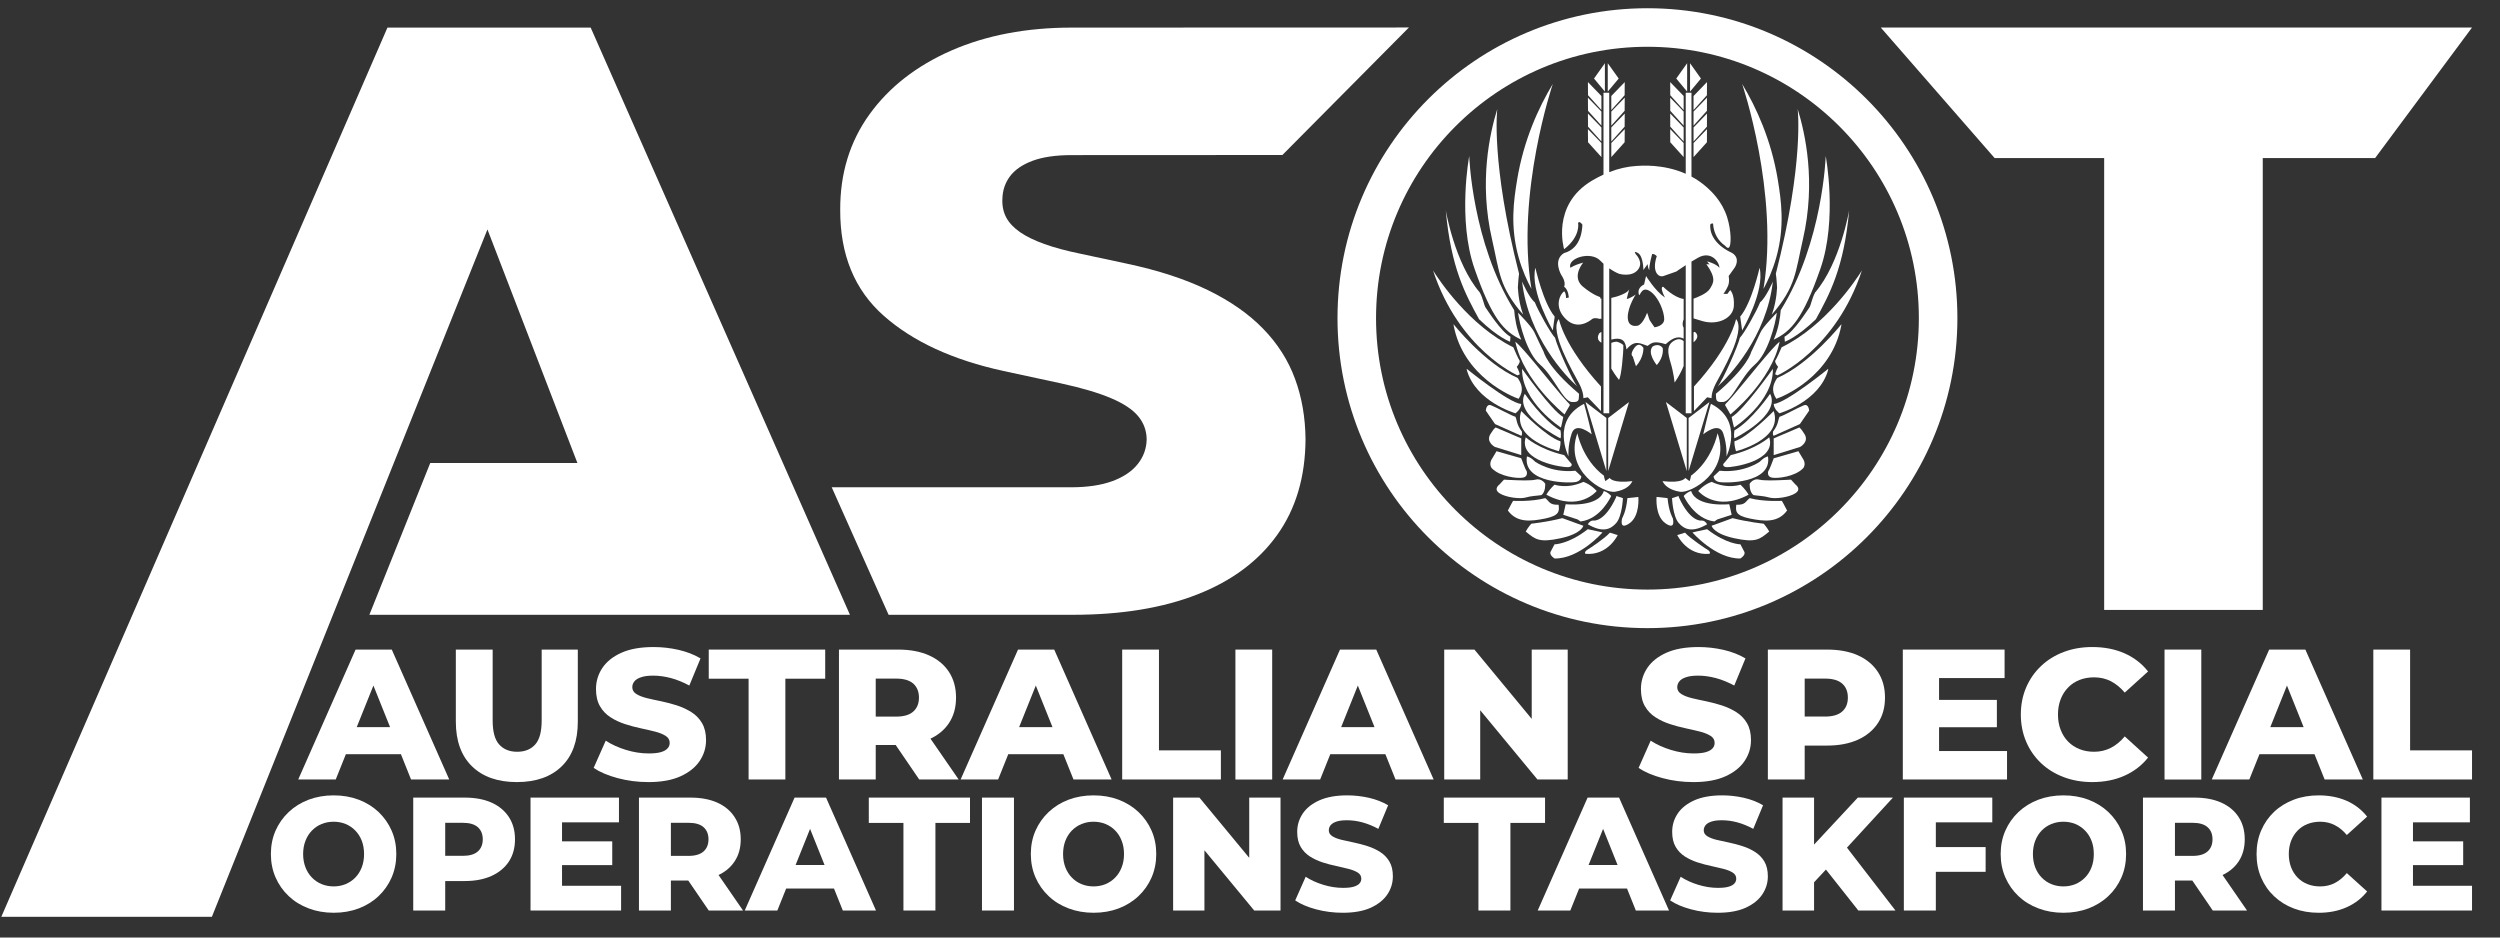 <?xml version="1.0" encoding="UTF-8" standalone="no"?><!DOCTYPE svg PUBLIC "-//W3C//DTD SVG 1.1//EN" "http://www.w3.org/Graphics/SVG/1.1/DTD/svg11.dtd"><svg width="100%" height="100%" viewBox="0 0 48 18" version="1.1" xmlns="http://www.w3.org/2000/svg" xmlns:xlink="http://www.w3.org/1999/xlink" xml:space="preserve" xmlns:serif="http://www.serif.com/" style="fill-rule:evenodd;clip-rule:evenodd;stroke-linecap:round;stroke-linejoin:round;stroke-miterlimit:1.5;"><rect x="0" y="0" width="48" height="18" fill="#333333" stroke="none"/><g><g id="ASOT"><g><g><path d="M5.726,14.966l1.101,-2.494l0.695,-0l1.103,2.494l-0.733,0l-0.861,-2.149l0.277,-0l-0.862,2.149l-0.72,0Zm0.602,-0.485l0.181,-0.52l1.219,0l0.183,0.52l-1.583,-0Z" style="fill:#fff;fill-rule:nonzero;"/><path d="M9.923,15.016c-0.367,-0 -0.654,-0.101 -0.861,-0.303c-0.206,-0.201 -0.31,-0.487 -0.31,-0.857l0,-1.384l0.707,-0l-0,1.362c-0,0.214 0.041,0.367 0.125,0.46c0.084,0.093 0.199,0.14 0.345,0.14c0.149,-0 0.264,-0.047 0.347,-0.14c0.083,-0.093 0.124,-0.246 0.124,-0.46l0,-1.362l0.694,-0l0,1.384c0,0.37 -0.103,0.656 -0.309,0.857c-0.207,0.202 -0.494,0.303 -0.862,0.303Z" style="fill:#fff;fill-rule:nonzero;"/><path d="M12.448,15.016c-0.203,-0 -0.4,-0.025 -0.589,-0.076c-0.189,-0.05 -0.342,-0.116 -0.461,-0.196l0.232,-0.523c0.112,0.073 0.242,0.132 0.388,0.177c0.147,0.045 0.292,0.068 0.435,0.068c0.099,0 0.177,-0.008 0.236,-0.025c0.058,-0.017 0.101,-0.041 0.128,-0.072c0.028,-0.03 0.041,-0.065 0.041,-0.106c0,-0.056 -0.025,-0.101 -0.077,-0.134c-0.051,-0.033 -0.119,-0.06 -0.202,-0.082c-0.084,-0.021 -0.176,-0.043 -0.277,-0.064c-0.1,-0.021 -0.201,-0.048 -0.302,-0.081c-0.101,-0.033 -0.194,-0.076 -0.277,-0.13c-0.084,-0.053 -0.152,-0.124 -0.203,-0.212c-0.051,-0.087 -0.077,-0.198 -0.077,-0.331c-0,-0.147 0.041,-0.282 0.122,-0.404c0.082,-0.122 0.204,-0.22 0.368,-0.293c0.164,-0.073 0.369,-0.109 0.615,-0.109c0.162,-0 0.322,0.018 0.48,0.054c0.158,0.037 0.299,0.091 0.422,0.164l-0.215,0.521c-0.119,-0.064 -0.237,-0.112 -0.353,-0.143c-0.117,-0.031 -0.23,-0.047 -0.34,-0.047c-0.097,0 -0.175,0.01 -0.234,0.031c-0.06,0.02 -0.102,0.046 -0.128,0.08c-0.027,0.033 -0.04,0.07 -0.04,0.111c0,0.055 0.026,0.098 0.077,0.131c0.052,0.032 0.119,0.058 0.203,0.079c0.084,0.02 0.177,0.041 0.278,0.061c0.101,0.021 0.202,0.048 0.302,0.08c0.1,0.033 0.192,0.076 0.276,0.129c0.084,0.053 0.152,0.123 0.203,0.21c0.051,0.087 0.077,0.195 0.077,0.326c0,0.146 -0.041,0.279 -0.123,0.401c-0.082,0.122 -0.204,0.22 -0.368,0.294c-0.163,0.074 -0.369,0.111 -0.617,0.111Z" style="fill:#fff;fill-rule:nonzero;"/><path d="M14.373,14.966l0,-1.935l-0.765,0l0,-0.559l2.236,-0l0,0.559l-0.765,0l0,1.935l-0.706,0Z" style="fill:#fff;fill-rule:nonzero;"/><path d="M16.108,14.966l-0,-2.494l1.138,-0c0.228,-0 0.425,0.037 0.591,0.111c0.166,0.074 0.294,0.181 0.384,0.319c0.09,0.139 0.135,0.302 0.135,0.492c-0,0.189 -0.045,0.351 -0.135,0.488c-0.09,0.136 -0.218,0.241 -0.384,0.313c-0.166,0.073 -0.363,0.109 -0.591,0.109l-0.747,-0l0.315,-0.297l-0,0.959l-0.706,0Zm1.541,0l-0.619,-0.907l0.75,-0l0.626,0.907l-0.757,0Zm-0.835,-0.882l-0.315,-0.325l0.705,0c0.148,0 0.258,-0.032 0.331,-0.097c0.072,-0.065 0.109,-0.154 0.109,-0.268c-0,-0.115 -0.037,-0.204 -0.109,-0.269c-0.073,-0.064 -0.183,-0.096 -0.331,-0.096l-0.705,-0l0.315,-0.326l-0,1.381Z" style="fill:#fff;fill-rule:nonzero;"/><path d="M18.444,14.966l1.102,-2.494l0.695,-0l1.102,2.494l-0.732,0l-0.862,-2.149l0.277,-0l-0.862,2.149l-0.72,0Zm0.602,-0.485l0.182,-0.52l1.218,0l0.183,0.52l-1.583,-0Z" style="fill:#fff;fill-rule:nonzero;"/><path d="M21.546,14.966l-0,-2.494l0.706,-0l-0,1.935l1.189,0l-0,0.559l-1.895,0Z" style="fill:#fff;fill-rule:nonzero;"/><rect x="23.72" y="12.472" width="0.706" height="2.495" style="fill:#fff;fill-rule:nonzero;"/><path d="M24.627,14.966l1.101,-2.494l0.696,-0l1.102,2.494l-0.732,0l-0.862,-2.149l0.277,-0l-0.862,2.149l-0.72,0Zm0.602,-0.485l0.182,-0.52l1.218,0l0.183,0.52l-1.583,-0Z" style="fill:#fff;fill-rule:nonzero;"/><path d="M27.729,14.966l-0,-2.494l0.58,-0l1.374,1.662l-0.274,-0l-0,-1.662l0.691,-0l0,2.494l-0.581,0l-1.373,-1.661l0.274,-0l-0,1.661l-0.691,0Z" style="fill:#fff;fill-rule:nonzero;"/></g><g><path d="M32.512,15.016c-0.204,-0 -0.401,-0.025 -0.59,-0.076c-0.189,-0.05 -0.342,-0.116 -0.461,-0.196l0.232,-0.523c0.112,0.073 0.242,0.132 0.388,0.177c0.147,0.045 0.292,0.068 0.435,0.068c0.099,0 0.177,-0.008 0.236,-0.025c0.058,-0.017 0.101,-0.041 0.129,-0.072c0.027,-0.03 0.04,-0.065 0.04,-0.106c0,-0.056 -0.025,-0.101 -0.077,-0.134c-0.051,-0.033 -0.119,-0.06 -0.202,-0.082c-0.084,-0.021 -0.176,-0.043 -0.277,-0.064c-0.1,-0.021 -0.201,-0.048 -0.302,-0.081c-0.101,-0.033 -0.194,-0.076 -0.277,-0.13c-0.084,-0.053 -0.152,-0.124 -0.203,-0.212c-0.051,-0.087 -0.077,-0.198 -0.077,-0.331c-0,-0.147 0.041,-0.282 0.122,-0.404c0.082,-0.122 0.204,-0.22 0.368,-0.293c0.164,-0.073 0.369,-0.109 0.615,-0.109c0.162,-0 0.322,0.018 0.48,0.054c0.158,0.037 0.299,0.091 0.422,0.164l-0.215,0.521c-0.119,-0.064 -0.237,-0.112 -0.353,-0.143c-0.117,-0.031 -0.23,-0.047 -0.34,-0.047c-0.097,0 -0.175,0.01 -0.234,0.031c-0.06,0.02 -0.102,0.046 -0.128,0.08c-0.026,0.033 -0.04,0.07 -0.04,0.111c0,0.055 0.026,0.098 0.078,0.131c0.051,0.032 0.118,0.058 0.202,0.079c0.084,0.02 0.177,0.041 0.278,0.061c0.101,0.021 0.202,0.048 0.302,0.08c0.1,0.033 0.192,0.076 0.276,0.129c0.084,0.053 0.152,0.123 0.203,0.21c0.051,0.087 0.077,0.195 0.077,0.326c0,0.146 -0.041,0.279 -0.123,0.401c-0.082,0.122 -0.204,0.22 -0.368,0.294c-0.163,0.074 -0.369,0.111 -0.616,0.111Z" style="fill:#fff;fill-rule:nonzero;"/><path d="M33.943,14.966l0,-2.494l1.138,-0c0.229,-0 0.426,0.037 0.592,0.111c0.165,0.074 0.293,0.181 0.383,0.319c0.091,0.139 0.136,0.302 0.136,0.492c-0,0.189 -0.045,0.352 -0.136,0.489c-0.09,0.138 -0.218,0.244 -0.383,0.319c-0.166,0.075 -0.363,0.113 -0.592,0.113l-0.746,-0l0.315,-0.308l-0,0.959l-0.707,0Zm0.707,-0.882l-0.315,-0.326l0.705,0c0.147,0 0.258,-0.032 0.33,-0.097c0.073,-0.064 0.109,-0.153 0.109,-0.267c0,-0.115 -0.036,-0.204 -0.109,-0.269c-0.072,-0.064 -0.183,-0.096 -0.33,-0.096l-0.705,-0l0.315,-0.326l-0,1.381Z" style="fill:#fff;fill-rule:nonzero;"/><path d="M37.181,13.438l1.159,0l-0,0.525l-1.159,0l0,-0.525Zm0.049,0.982l1.305,-0l0,0.546l-2.001,0l0,-2.494l1.954,-0l-0,0.547l-1.258,-0l0,1.401Z" style="fill:#fff;fill-rule:nonzero;"/><path d="M40.17,15.016c-0.196,-0 -0.378,-0.032 -0.546,-0.095c-0.167,-0.063 -0.312,-0.152 -0.435,-0.268c-0.123,-0.116 -0.218,-0.253 -0.286,-0.411c-0.068,-0.158 -0.103,-0.333 -0.103,-0.523c0,-0.19 0.035,-0.364 0.103,-0.522c0.068,-0.158 0.164,-0.295 0.287,-0.411c0.123,-0.116 0.268,-0.206 0.436,-0.269c0.167,-0.063 0.349,-0.094 0.545,-0.094c0.23,-0 0.436,0.04 0.618,0.12c0.182,0.08 0.333,0.196 0.454,0.349l-0.448,0.406c-0.08,-0.095 -0.168,-0.167 -0.265,-0.218c-0.098,-0.05 -0.205,-0.075 -0.324,-0.075c-0.102,-0 -0.196,0.017 -0.28,0.05c-0.085,0.034 -0.158,0.082 -0.219,0.146c-0.062,0.063 -0.109,0.138 -0.143,0.226c-0.034,0.088 -0.051,0.185 -0.051,0.292c-0,0.107 0.017,0.204 0.051,0.292c0.034,0.088 0.081,0.164 0.143,0.227c0.061,0.063 0.134,0.111 0.219,0.145c0.084,0.034 0.178,0.051 0.28,0.051c0.119,-0 0.226,-0.026 0.324,-0.076c0.097,-0.05 0.185,-0.123 0.265,-0.219l0.448,0.407c-0.121,0.151 -0.272,0.267 -0.454,0.348c-0.182,0.081 -0.388,0.122 -0.619,0.122Z" style="fill:#fff;fill-rule:nonzero;"/><rect x="41.559" y="12.472" width="0.706" height="2.495" style="fill:#fff;fill-rule:nonzero;"/><path d="M42.466,14.966l1.102,-2.494l0.695,-0l1.103,2.494l-0.733,0l-0.862,-2.149l0.277,-0l-0.861,2.149l-0.721,0Zm0.602,-0.485l0.182,-0.52l1.218,0l0.183,0.52l-1.583,-0Z" style="fill:#fff;fill-rule:nonzero;"/><path d="M45.568,14.966l-0,-2.494l0.706,-0l0,1.935l1.189,0l0,0.559l-1.895,0Z" style="fill:#fff;fill-rule:nonzero;"/></g><g><path d="M6.407,17.525c-0.173,-0 -0.334,-0.028 -0.481,-0.084c-0.148,-0.055 -0.275,-0.134 -0.383,-0.236c-0.108,-0.101 -0.192,-0.221 -0.252,-0.358c-0.06,-0.137 -0.09,-0.287 -0.09,-0.45c0,-0.163 0.03,-0.313 0.09,-0.449c0.06,-0.136 0.144,-0.255 0.252,-0.357c0.108,-0.102 0.236,-0.181 0.383,-0.237c0.147,-0.055 0.307,-0.083 0.48,-0.083c0.174,-0 0.334,0.028 0.481,0.083c0.146,0.056 0.273,0.134 0.381,0.236c0.107,0.102 0.191,0.221 0.251,0.358c0.06,0.136 0.09,0.286 0.09,0.449c0,0.163 -0.03,0.313 -0.09,0.451c-0.06,0.137 -0.144,0.257 -0.251,0.358c-0.108,0.102 -0.235,0.18 -0.381,0.236c-0.147,0.055 -0.306,0.083 -0.48,0.083Zm-0.001,-0.506c0.083,-0 0.159,-0.015 0.23,-0.044c0.071,-0.03 0.133,-0.071 0.186,-0.126c0.053,-0.054 0.094,-0.12 0.124,-0.196c0.029,-0.076 0.044,-0.161 0.044,-0.255c0,-0.094 -0.015,-0.18 -0.044,-0.256c-0.03,-0.076 -0.071,-0.141 -0.124,-0.195c-0.053,-0.055 -0.115,-0.097 -0.186,-0.126c-0.07,-0.029 -0.147,-0.044 -0.23,-0.044c-0.083,-0 -0.16,0.015 -0.231,0.044c-0.071,0.029 -0.133,0.071 -0.186,0.126c-0.053,0.054 -0.095,0.12 -0.124,0.196c-0.03,0.076 -0.045,0.161 -0.045,0.255c0,0.093 0.015,0.178 0.045,0.255c0.029,0.076 0.071,0.142 0.124,0.196c0.053,0.055 0.115,0.097 0.186,0.126c0.071,0.029 0.148,0.044 0.231,0.044Z" style="fill:#fff;fill-rule:nonzero;"/><path d="M7.934,17.482l-0,-2.168l0.989,-0c0.199,-0 0.37,0.032 0.514,0.096c0.144,0.065 0.255,0.157 0.334,0.278c0.078,0.12 0.117,0.262 0.117,0.427c0,0.164 -0.039,0.306 -0.117,0.426c-0.079,0.119 -0.19,0.212 -0.334,0.277c-0.144,0.065 -0.315,0.098 -0.514,0.098l-0.649,-0l0.274,-0.268l-0,0.834l-0.614,0Zm0.614,-0.767l-0.274,-0.283l0.613,-0c0.128,-0 0.224,-0.028 0.287,-0.084c0.063,-0.056 0.095,-0.134 0.095,-0.233c0,-0.099 -0.032,-0.177 -0.095,-0.233c-0.063,-0.056 -0.159,-0.084 -0.287,-0.084l-0.613,-0l0.274,-0.284l-0,1.201Z" style="fill:#fff;fill-rule:nonzero;"/><path d="M10.748,16.154l1.007,-0l0,0.456l-1.007,0l0,-0.456Zm0.043,0.853l1.134,-0l0,0.475l-1.739,0l-0,-2.168l1.698,-0l0,0.475l-1.093,0l0,1.218Z" style="fill:#fff;fill-rule:nonzero;"/><path d="M12.268,17.482l-0,-2.168l0.989,-0c0.198,-0 0.37,0.032 0.514,0.096c0.144,0.065 0.255,0.157 0.333,0.278c0.079,0.12 0.118,0.262 0.118,0.427c-0,0.164 -0.039,0.306 -0.118,0.424c-0.078,0.119 -0.189,0.209 -0.333,0.273c-0.144,0.063 -0.316,0.094 -0.514,0.094l-0.649,0l0.273,-0.258l0,0.834l-0.613,0Zm1.34,0l-0.539,-0.789l0.653,0l0.544,0.789l-0.658,0Zm-0.727,-0.767l-0.273,-0.282l0.613,-0c0.128,-0 0.224,-0.029 0.287,-0.085c0.063,-0.056 0.095,-0.134 0.095,-0.233c-0,-0.099 -0.032,-0.177 -0.095,-0.233c-0.063,-0.056 -0.159,-0.084 -0.287,-0.084l-0.613,-0l0.273,-0.284l0,1.201Z" style="fill:#fff;fill-rule:nonzero;"/><path d="M14.299,17.482l0.957,-2.168l0.604,-0l0.959,2.168l-0.637,0l-0.749,-1.868l0.241,-0l-0.749,1.868l-0.626,0Zm0.523,-0.422l0.158,-0.452l1.059,0l0.159,0.452l-1.376,-0Z" style="fill:#fff;fill-rule:nonzero;"/><path d="M17.346,17.482l-0,-1.682l-0.665,-0l-0,-0.486l1.943,-0l0,0.486l-0.664,-0l-0,1.682l-0.614,0Z" style="fill:#fff;fill-rule:nonzero;"/><rect x="18.854" y="15.314" width="0.614" height="2.168" style="fill:#fff;fill-rule:nonzero;"/><path d="M20.998,17.525c-0.174,-0 -0.334,-0.028 -0.482,-0.084c-0.147,-0.055 -0.275,-0.134 -0.382,-0.236c-0.108,-0.101 -0.192,-0.221 -0.252,-0.358c-0.06,-0.137 -0.09,-0.287 -0.09,-0.45c-0,-0.163 0.03,-0.313 0.09,-0.449c0.06,-0.136 0.144,-0.255 0.252,-0.357c0.108,-0.102 0.235,-0.181 0.382,-0.237c0.147,-0.055 0.307,-0.083 0.48,-0.083c0.175,-0 0.335,0.028 0.481,0.083c0.146,0.056 0.273,0.134 0.381,0.236c0.108,0.102 0.192,0.221 0.252,0.358c0.06,0.136 0.09,0.286 0.09,0.449c-0,0.163 -0.03,0.313 -0.09,0.451c-0.06,0.137 -0.144,0.257 -0.252,0.358c-0.108,0.102 -0.235,0.18 -0.381,0.236c-0.146,0.055 -0.306,0.083 -0.479,0.083Zm-0.002,-0.506c0.083,-0 0.16,-0.015 0.231,-0.044c0.071,-0.03 0.132,-0.071 0.185,-0.126c0.053,-0.054 0.095,-0.12 0.124,-0.196c0.03,-0.076 0.045,-0.161 0.045,-0.255c-0,-0.094 -0.015,-0.18 -0.045,-0.256c-0.029,-0.076 -0.07,-0.141 -0.123,-0.195c-0.053,-0.055 -0.115,-0.097 -0.186,-0.126c-0.071,-0.029 -0.148,-0.044 -0.231,-0.044c-0.083,-0 -0.159,0.015 -0.23,0.044c-0.071,0.029 -0.133,0.071 -0.187,0.126c-0.053,0.054 -0.094,0.12 -0.124,0.196c-0.029,0.076 -0.044,0.161 -0.044,0.255c-0,0.093 0.015,0.178 0.044,0.255c0.03,0.076 0.071,0.142 0.124,0.196c0.053,0.055 0.115,0.097 0.186,0.126c0.071,0.029 0.148,0.044 0.231,0.044Z" style="fill:#fff;fill-rule:nonzero;"/><path d="M22.524,17.482l0,-2.168l0.505,-0l1.194,1.444l-0.238,0l-0,-1.444l0.601,-0l-0,2.168l-0.505,0l-1.194,-1.445l0.238,0l0,1.445l-0.601,0Z" style="fill:#fff;fill-rule:nonzero;"/><path d="M25.781,17.525c-0.178,-0 -0.348,-0.022 -0.513,-0.066c-0.164,-0.044 -0.297,-0.101 -0.4,-0.171l0.201,-0.454c0.098,0.064 0.21,0.115 0.338,0.154c0.127,0.039 0.253,0.059 0.378,0.059c0.086,0 0.154,-0.007 0.205,-0.022c0.05,-0.015 0.088,-0.035 0.111,-0.062c0.024,-0.026 0.036,-0.057 0.036,-0.092c0,-0.049 -0.022,-0.088 -0.067,-0.117c-0.045,-0.028 -0.103,-0.052 -0.176,-0.071c-0.073,-0.019 -0.153,-0.037 -0.24,-0.056c-0.088,-0.018 -0.175,-0.042 -0.263,-0.07c-0.088,-0.029 -0.168,-0.067 -0.241,-0.113c-0.073,-0.047 -0.132,-0.108 -0.177,-0.184c-0.044,-0.076 -0.067,-0.172 -0.067,-0.288c0,-0.128 0.036,-0.246 0.107,-0.352c0.071,-0.106 0.177,-0.19 0.32,-0.254c0.142,-0.063 0.32,-0.095 0.534,-0.095c0.141,-0 0.28,0.016 0.418,0.047c0.137,0.032 0.259,0.079 0.367,0.143l-0.188,0.453c-0.103,-0.056 -0.206,-0.097 -0.307,-0.125c-0.101,-0.027 -0.199,-0.04 -0.295,-0.04c-0.084,-0 -0.152,0.008 -0.204,0.026c-0.051,0.017 -0.088,0.041 -0.111,0.07c-0.023,0.029 -0.034,0.061 -0.034,0.097c-0,0.047 0.022,0.085 0.067,0.113c0.045,0.028 0.103,0.051 0.176,0.069c0.073,0.017 0.153,0.035 0.241,0.053c0.088,0.018 0.176,0.042 0.263,0.07c0.087,0.028 0.167,0.065 0.24,0.112c0.073,0.046 0.132,0.107 0.176,0.182c0.045,0.076 0.067,0.17 0.067,0.284c0,0.126 -0.035,0.242 -0.106,0.348c-0.072,0.106 -0.178,0.191 -0.32,0.256c-0.142,0.064 -0.321,0.096 -0.536,0.096Z" style="fill:#fff;fill-rule:nonzero;"/></g><g><path d="M28.386,17.482l0,-1.682l-0.665,-0l0,-0.486l1.944,-0l-0,0.486l-0.665,-0l0,1.682l-0.614,0Z" style="fill:#fff;fill-rule:nonzero;"/><path d="M29.524,17.482l0.958,-2.168l0.604,-0l0.959,2.168l-0.637,0l-0.749,-1.868l0.241,-0l-0.75,1.868l-0.626,0Zm0.524,-0.422l0.158,-0.452l1.059,0l0.159,0.452l-1.376,-0Z" style="fill:#fff;fill-rule:nonzero;"/><path d="M32.98,17.525c-0.177,-0 -0.348,-0.022 -0.512,-0.066c-0.164,-0.044 -0.298,-0.101 -0.401,-0.171l0.202,-0.454c0.097,0.064 0.21,0.115 0.337,0.154c0.127,0.039 0.253,0.059 0.378,0.059c0.086,0 0.154,-0.007 0.205,-0.022c0.051,-0.015 0.088,-0.035 0.112,-0.062c0.023,-0.026 0.035,-0.057 0.035,-0.092c0,-0.049 -0.022,-0.088 -0.067,-0.117c-0.044,-0.028 -0.103,-0.052 -0.176,-0.071c-0.073,-0.019 -0.153,-0.037 -0.24,-0.056c-0.087,-0.018 -0.175,-0.042 -0.263,-0.07c-0.088,-0.029 -0.168,-0.067 -0.241,-0.113c-0.073,-0.047 -0.132,-0.108 -0.176,-0.184c-0.045,-0.076 -0.067,-0.172 -0.067,-0.288c-0,-0.128 0.035,-0.246 0.106,-0.352c0.071,-0.106 0.178,-0.19 0.32,-0.254c0.142,-0.063 0.321,-0.095 0.535,-0.095c0.14,-0 0.28,0.016 0.417,0.047c0.137,0.032 0.26,0.079 0.367,0.143l-0.188,0.453c-0.103,-0.056 -0.205,-0.097 -0.307,-0.125c-0.101,-0.027 -0.199,-0.04 -0.295,-0.04c-0.084,-0 -0.152,0.008 -0.203,0.026c-0.052,0.017 -0.089,0.041 -0.112,0.07c-0.022,0.029 -0.034,0.061 -0.034,0.097c0,0.047 0.022,0.085 0.067,0.113c0.045,0.028 0.104,0.051 0.176,0.069c0.073,0.017 0.154,0.035 0.242,0.053c0.088,0.018 0.175,0.042 0.262,0.07c0.088,0.028 0.168,0.065 0.24,0.112c0.073,0.046 0.132,0.107 0.177,0.182c0.044,0.076 0.067,0.17 0.067,0.284c-0,0.126 -0.036,0.242 -0.107,0.348c-0.071,0.106 -0.178,0.191 -0.32,0.256c-0.142,0.064 -0.321,0.096 -0.536,0.096Z" style="fill:#fff;fill-rule:nonzero;"/><path d="M34.773,17.001l-0.034,-0.687l0.931,-1l0.674,-0l-0.926,1.008l-0.342,0.354l-0.303,0.325Zm-0.548,0.481l-0,-2.168l0.605,-0l-0,2.168l-0.605,0Zm1.455,0l-0.707,-0.894l0.4,-0.428l1.02,1.322l-0.713,0Z" style="fill:#fff;fill-rule:nonzero;"/><path d="M37.124,16.264l1,-0l-0,0.475l-1,0l0,-0.475Zm0.044,1.218l-0.614,0l0,-2.168l1.698,-0l0,0.475l-1.084,0l0,1.693Z" style="fill:#fff;fill-rule:nonzero;"/><path d="M39.618,17.525c-0.173,-0 -0.334,-0.028 -0.481,-0.084c-0.147,-0.055 -0.275,-0.134 -0.383,-0.236c-0.107,-0.101 -0.191,-0.221 -0.251,-0.358c-0.06,-0.137 -0.09,-0.287 -0.09,-0.45c-0,-0.163 0.03,-0.313 0.09,-0.449c0.06,-0.136 0.144,-0.255 0.251,-0.357c0.108,-0.102 0.236,-0.181 0.383,-0.237c0.147,-0.055 0.307,-0.083 0.48,-0.083c0.174,-0 0.335,0.028 0.481,0.083c0.146,0.056 0.273,0.134 0.381,0.236c0.108,0.102 0.192,0.221 0.252,0.358c0.06,0.136 0.09,0.286 0.09,0.449c-0,0.163 -0.03,0.313 -0.09,0.451c-0.06,0.137 -0.144,0.257 -0.252,0.358c-0.108,0.102 -0.235,0.18 -0.381,0.236c-0.146,0.055 -0.306,0.083 -0.48,0.083Zm-0.001,-0.506c0.083,-0 0.16,-0.015 0.231,-0.044c0.07,-0.03 0.132,-0.071 0.185,-0.126c0.053,-0.054 0.095,-0.12 0.124,-0.196c0.03,-0.076 0.044,-0.161 0.044,-0.255c0,-0.094 -0.014,-0.18 -0.044,-0.256c-0.029,-0.076 -0.071,-0.141 -0.124,-0.195c-0.053,-0.055 -0.115,-0.097 -0.185,-0.126c-0.071,-0.029 -0.148,-0.044 -0.231,-0.044c-0.083,-0 -0.16,0.015 -0.231,0.044c-0.071,0.029 -0.133,0.071 -0.186,0.126c-0.053,0.054 -0.094,0.12 -0.124,0.196c-0.029,0.076 -0.044,0.161 -0.044,0.255c-0,0.093 0.015,0.178 0.044,0.255c0.03,0.076 0.071,0.142 0.124,0.196c0.053,0.055 0.115,0.097 0.186,0.126c0.071,0.029 0.148,0.044 0.231,0.044Z" style="fill:#fff;fill-rule:nonzero;"/><path d="M41.145,17.482l0,-2.168l0.989,-0c0.199,-0 0.37,0.032 0.514,0.096c0.144,0.065 0.256,0.157 0.334,0.278c0.078,0.12 0.117,0.262 0.117,0.427c0,0.164 -0.039,0.306 -0.117,0.424c-0.078,0.119 -0.19,0.209 -0.334,0.273c-0.144,0.063 -0.315,0.094 -0.514,0.094l-0.648,0l0.273,-0.258l-0,0.834l-0.614,0Zm1.34,0l-0.538,-0.789l0.652,0l0.544,0.789l-0.658,0Zm-0.726,-0.767l-0.273,-0.282l0.612,-0c0.129,-0 0.224,-0.029 0.287,-0.085c0.064,-0.056 0.095,-0.134 0.095,-0.233c0,-0.099 -0.031,-0.177 -0.095,-0.233c-0.063,-0.056 -0.158,-0.084 -0.287,-0.084l-0.612,-0l0.273,-0.284l-0,1.201Z" style="fill:#fff;fill-rule:nonzero;"/><path d="M44.517,17.525c-0.171,-0 -0.329,-0.027 -0.475,-0.082c-0.145,-0.055 -0.271,-0.133 -0.378,-0.234c-0.107,-0.1 -0.19,-0.22 -0.249,-0.357c-0.06,-0.137 -0.089,-0.289 -0.089,-0.454c-0,-0.165 0.029,-0.317 0.089,-0.454c0.059,-0.138 0.142,-0.257 0.249,-0.358c0.107,-0.101 0.234,-0.178 0.379,-0.233c0.145,-0.055 0.304,-0.082 0.475,-0.082c0.199,-0 0.378,0.035 0.537,0.104c0.158,0.07 0.289,0.171 0.394,0.304l-0.39,0.353c-0.069,-0.083 -0.145,-0.146 -0.23,-0.189c-0.084,-0.044 -0.178,-0.066 -0.281,-0.066c-0.089,-0 -0.171,0.015 -0.244,0.044c-0.074,0.029 -0.137,0.071 -0.19,0.126c-0.054,0.055 -0.095,0.121 -0.125,0.197c-0.029,0.076 -0.044,0.161 -0.044,0.254c-0,0.093 0.015,0.177 0.044,0.254c0.03,0.076 0.071,0.142 0.125,0.197c0.053,0.055 0.116,0.097 0.19,0.126c0.073,0.029 0.155,0.044 0.244,0.044c0.103,-0 0.197,-0.022 0.281,-0.066c0.085,-0.044 0.161,-0.107 0.23,-0.19l0.39,0.353c-0.105,0.132 -0.236,0.233 -0.394,0.303c-0.159,0.071 -0.338,0.106 -0.538,0.106Z" style="fill:#fff;fill-rule:nonzero;"/><path d="M46.286,16.154l1.007,-0l-0,0.456l-1.007,0l0,-0.456Zm0.043,0.853l1.134,-0l0,0.475l-1.739,0l-0,-2.168l1.698,-0l-0,0.475l-1.093,0l-0,1.218Z" style="fill:#fff;fill-rule:nonzero;"/></g></g><g><path d="M0.025,17.603l7.414,-17.073l3.902,-0l4.978,11.274l-4.11,0l-2.85,-7.399l-5.291,13.198l-4.043,0Zm7.067,-5.799l1.169,-2.915l2.825,-0l1.123,2.915l-5.117,0Z" style="fill:#fff;fill-rule:nonzero;"/><path d="M27.051,0.528l-2.429,2.448c0,0 -3.561,0.002 -4.045,0.002c-0.307,-0 -0.559,0.037 -0.754,0.11c-0.195,0.073 -0.339,0.173 -0.432,0.298c-0.093,0.125 -0.141,0.268 -0.145,0.43c-0.007,0.132 0.017,0.251 0.072,0.357c0.056,0.105 0.145,0.2 0.266,0.284c0.122,0.084 0.278,0.16 0.467,0.228c0.19,0.068 0.415,0.129 0.677,0.183l0.902,0.193c0.608,0.129 1.129,0.299 1.562,0.51c0.433,0.211 0.787,0.459 1.063,0.744c0.276,0.284 0.479,0.604 0.609,0.958c0.131,0.354 0.198,0.741 0.202,1.16c-0.004,0.723 -0.185,1.335 -0.543,1.836c-0.358,0.501 -0.868,0.882 -1.532,1.143c-0.664,0.261 -1.462,0.392 -2.392,0.392l-3.538,0l-1.092,-2.448l4.587,-0c0.318,-0 0.585,-0.039 0.8,-0.118c0.215,-0.079 0.377,-0.188 0.488,-0.328c0.111,-0.139 0.169,-0.298 0.172,-0.477c-0.003,-0.169 -0.058,-0.316 -0.164,-0.443c-0.105,-0.127 -0.278,-0.242 -0.518,-0.344c-0.239,-0.102 -0.563,-0.198 -0.971,-0.287l-1.096,-0.236c-0.973,-0.212 -1.74,-0.565 -2.3,-1.061c-0.56,-0.495 -0.838,-1.173 -0.835,-2.032c-0.003,-0.698 0.184,-1.309 0.561,-1.833c0.378,-0.524 0.902,-0.933 1.573,-1.227c0.671,-0.293 1.442,-0.44 2.311,-0.44c0.888,-0 6.474,-0.002 6.474,-0.002Z" style="fill:#fff;fill-rule:nonzero;"/><path d="M40.4,11.711l-0,-8.676l-2.103,0l-2.187,-2.507l11.353,0l-1.861,2.507l-2.157,0l-0,8.676l-3.045,0Z" style="fill:#fff;fill-rule:nonzero;"/></g></g><circle cx="31.631" cy="6.109" r="5.581" style="fill:none;stroke:#fff;stroke-width:0.74px;"/><g id="Logo"><path d="M30.937,1.843l-0,0.27l0.256,-0.285c0.001,-0.084 0.002,-0.168 0.002,-0.252c-0.086,0.089 -0.172,0.178 -0.258,0.267" style="fill:#fff;fill-rule:nonzero;"/><path d="M30.937,2.142l-0,0.27l0.256,-0.285c0.001,-0.084 0.002,-0.168 0.002,-0.252c-0.086,0.089 -0.172,0.178 -0.258,0.267" style="fill:#fff;fill-rule:nonzero;"/><path d="M30.937,2.447l-0,0.27l0.256,-0.285c0.001,-0.084 0.002,-0.168 0.002,-0.252c-0.086,0.089 -0.172,0.178 -0.258,0.267" style="fill:#fff;fill-rule:nonzero;"/><path d="M30.937,3.016l0.256,-0.285c0.001,-0.084 0.002,-0.168 0.002,-0.252c-0.086,0.089 -0.172,0.178 -0.258,0.267l-0,0.27Z" style="fill:#fff;fill-rule:nonzero;"/><path d="M30.747,2.113l0,-0.27c-0.086,-0.089 -0.172,-0.178 -0.259,-0.267c0.001,0.084 0.002,0.168 0.002,0.252l0.257,0.285Z" style="fill:#fff;fill-rule:nonzero;"/><path d="M30.747,2.412l0,-0.27c-0.086,-0.089 -0.172,-0.178 -0.259,-0.267c0.001,0.084 0.002,0.168 0.002,0.252l0.257,0.285Z" style="fill:#fff;fill-rule:nonzero;"/><path d="M30.747,2.717l0,-0.27c-0.086,-0.089 -0.172,-0.178 -0.259,-0.267c0.001,0.084 0.002,0.168 0.002,0.252l0.257,0.285Z" style="fill:#fff;fill-rule:nonzero;"/><path d="M30.747,3.016l0,-0.27c-0.086,-0.089 -0.172,-0.178 -0.259,-0.267c0.001,0.084 0.002,0.168 0.002,0.252l0.257,0.285Z" style="fill:#fff;fill-rule:nonzero;"/><path d="M30.814,1.759l0,-0.545l-0.209,0.294l0.209,0.251Z" style="fill:#fff;fill-rule:nonzero;"/><path d="M30.869,1.214l0,0.545l0.21,-0.251l-0.21,-0.294Z" style="fill:#fff;fill-rule:nonzero;"/><path d="M29.404,5.547c-0.304,-1.833 0.41,-3.936 0.41,-3.936c-0.27,0.449 -0.56,1.074 -0.686,1.847c-0.063,0.385 -0.138,0.882 0.03,1.484c0.072,0.258 0.169,0.463 0.246,0.605" style="fill:#fff;fill-rule:nonzero;"/><path d="M29.244,6.04c-0.107,-0.292 -0.098,-0.567 -0.101,-0.508c-0.004,0.06 0.009,-0.198 0.023,-0.276c-0.547,-2.141 -0.418,-3.164 -0.418,-3.164c-0.142,0.462 -0.357,1.394 -0.1,2.508c0.143,0.623 0.132,0.905 0.596,1.44" style="fill:#fff;fill-rule:nonzero;"/><path d="M29.208,6.522c-0.093,-0.207 -0.125,-0.425 -0.136,-0.567c-0.81,-1.303 -0.863,-2.959 -0.863,-2.959c-0,-0 -0.229,1.217 0.103,2.166c0.332,0.95 0.557,1.199 0.896,1.36" style="fill:#fff;fill-rule:nonzero;"/><path d="M28.994,6.561l0.007,-0.096c-0.182,-0.096 -0.435,-0.503 -0.473,-0.553c-0.038,-0.05 -0.048,-0.172 -0.116,-0.296c-0.482,-0.564 -0.653,-1.578 -0.653,-1.578c0.1,1.114 0.382,1.62 0.639,2.091c0.371,0.357 0.596,0.432 0.596,0.432" style="fill:#fff;fill-rule:nonzero;"/><path d="M29.137,7.207l0.043,-0.021c-0,-0 -0.015,-0.068 -0.058,-0.143c0.065,-0.075 0.057,-0.114 0.057,-0.114c0,-0 -0.025,-0.029 -0.123,-0.261c-0.85,-0.415 -1.433,-1.303 -1.532,-1.46c-0.01,-0.016 -0.015,-0.024 -0.015,-0.024l0.005,0.008c0.502,1.524 1.623,2.015 1.623,2.015" style="fill:#fff;fill-rule:nonzero;"/><path d="M29.158,7.657c0.107,-0.164 0.057,-0.286 -0.018,-0.4c-0.635,-0.275 -1.231,-1.031 -1.231,-1.031l-0,0.018c0.186,0.992 1.135,1.377 1.249,1.413" style="fill:#fff;fill-rule:nonzero;"/><path d="M29.208,7.757c-0.243,-0.022 -1.046,-0.675 -1.046,-0.675l0,0.018c0.168,0.614 0.935,0.835 0.935,0.835c0,0 0.104,-0.071 0.111,-0.178" style="fill:#fff;fill-rule:nonzero;"/><path d="M29.208,8.367c0,0 0.025,-0.011 0.012,-0.082c-0.11,-0.143 -0.09,-0.221 -0.126,-0.285c-0.039,-0 -0.368,-0.182 -0.464,-0.218c-0.096,-0.036 -0.102,0.103 -0.102,0.103l0.177,0.257l0.503,0.225Z" style="fill:#fff;fill-rule:nonzero;"/><path d="M28.701,8.581l0.507,0.157l0,-0.321l-0.485,-0.207c-0,0 -0.015,-0.025 -0.107,0.125c-0.093,0.15 0.085,0.246 0.085,0.246" style="fill:#fff;fill-rule:nonzero;"/><path d="M29.244,9.17c0.103,-0.021 0.068,-0.125 0.068,-0.125c-0.029,-0.035 -0.104,-0.246 -0.104,-0.246l-0.475,-0.136l-0.078,0.132c-0,0 -0.082,0.104 -0.014,0.193c0.153,0.164 0.499,0.204 0.603,0.182" style="fill:#fff;fill-rule:nonzero;"/><path d="M29.294,9.552c0.107,-0.032 0.217,-0.032 0.299,-0.046c0.086,-0.057 0.075,-0.218 0.075,-0.218c0,-0 -0.067,-0.111 -0.182,-0.079c-0.114,0.033 -0.61,0 -0.61,0l-0.086,0.093c0,0 -0.124,0.086 0,0.168c0.125,0.082 0.397,0.114 0.504,0.082" style="fill:#fff;fill-rule:nonzero;"/><path d="M29.669,9.955c0.279,-0.057 0.271,-0.146 0.256,-0.264c-0.178,0.007 -0.174,-0.064 -0.256,-0.127c-0.271,0.073 -0.618,0.052 -0.618,0.052c-0,0 -0.046,0.079 -0.1,0.186c0.175,0.239 0.439,0.21 0.718,0.153" style="fill:#fff;fill-rule:nonzero;"/><path d="M30.4,10.094c0,0 -0.221,-0.078 -0.403,-0.146c-0.289,0.075 -0.596,0.107 -0.596,0.107c-0,0 -0.054,0.057 -0.107,0.15c0.185,0.154 0.26,0.218 0.671,0.129c0.41,-0.09 0.435,-0.24 0.435,-0.24" style="fill:#fff;fill-rule:nonzero;"/><path d="M30.768,10.223c-0,-0 -0.132,-0.032 -0.282,-0.062c-0.375,0.292 -0.639,0.29 -0.639,0.29l-0.072,0.136c0,0 -0.046,0.057 0.072,0.136c0.475,0.01 0.921,-0.5 0.921,-0.5" style="fill:#fff;fill-rule:nonzero;"/><path d="M30.507,10.537c0,0 -0.103,0.05 -0.068,0.096c0.436,0.04 0.621,-0.36 0.621,-0.36c0,-0 -0.068,-0.018 -0.15,-0.046c-0.103,0.117 -0.403,0.31 -0.403,0.31" style="fill:#fff;fill-rule:nonzero;"/><path d="M31.246,9.564c-0.025,0.266 -0.1,0.384 -0.1,0.384c-0,0 -0.068,0.243 0.139,0.1c0.207,-0.143 0.171,-0.507 0.171,-0.507l-0.21,0.023Z" style="fill:#fff;fill-rule:nonzero;"/><path d="M31.032,10.041c0.114,-0.132 0.128,-0.477 0.128,-0.477l-0.128,-0.041l-0,0.018c-0.222,0.486 -0.432,0.454 -0.432,0.454c-0,-0 -0.064,-0.015 -0.114,0.071c0.275,0.161 0.432,0.107 0.546,-0.025" style="fill:#fff;fill-rule:nonzero;"/><path d="M30.347,10.012c0.392,-0.046 0.588,-0.489 0.588,-0.489c0,0 -0.05,-0.067 -0.142,-0.096c-0.1,0.321 -0.732,0.254 -0.732,0.254l-0.046,0.203l0.274,0.089l0.058,0.039Z" style="fill:#fff;fill-rule:nonzero;"/><path d="M30.657,9.427c0,0 -0.107,-0.125 -0.257,-0.175c-0.307,0.143 -0.553,0.054 -0.553,0.054c-0,-0 -0.096,0.085 -0.157,0.192c0.632,0.34 0.967,-0.071 0.967,-0.071" style="fill:#fff;fill-rule:nonzero;"/><path d="M30.267,9.252c0.099,-0.028 0.094,-0.107 0.094,-0.107l-0.114,-0.107c-0.464,0.05 -0.775,-0.175 -0.775,-0.175c0,0 -0.071,-0.082 -0.155,-0.1c-0.086,0.528 0.851,0.518 0.95,0.489" style="fill:#fff;fill-rule:nonzero;"/><path d="M30.107,8.97c0.093,-0.007 0.066,-0.064 0.066,-0.064c0,0 -0.048,-0.053 -0.141,-0.168c-0.496,-0.117 -0.738,-0.342 -0.738,-0.342c-0.15,0.464 0.721,0.581 0.813,0.574" style="fill:#fff;fill-rule:nonzero;"/><path d="M29.931,8.663c-0,0 0.037,-0.1 0.03,-0.19c-0.268,-0.082 -0.753,-0.581 -0.753,-0.581c-0.186,0.547 0.723,0.771 0.723,0.771" style="fill:#fff;fill-rule:nonzero;"/><path d="M29.276,7.561c-0.213,0.41 0.686,0.856 0.686,0.856c-0,0 0.017,-0.05 -0,-0.153c-0.338,-0.193 -0.686,-0.703 -0.686,-0.703" style="fill:#fff;fill-rule:nonzero;"/><path d="M29.97,8.209c-0,-0 0.037,-0.149 0.045,-0.202c-0.229,-0.129 -0.791,-0.925 -0.791,-0.925c-0.013,0.636 0.746,1.127 0.746,1.127" style="fill:#fff;fill-rule:nonzero;"/><path d="M29.094,6.561c0.157,0.76 0.946,1.396 0.946,1.396c-0,-0 0.042,-0.082 0.103,-0.181c-0.057,-0.084 0.054,0.063 -0.157,-0.18c-0.211,-0.242 -0.757,-0.938 -0.892,-1.035" style="fill:#fff;fill-rule:nonzero;"/><path d="M29.64,6.758c-0,-0 -0.129,-0.261 -0.179,-0.375c-0.05,-0.114 -0.314,-0.378 -0.314,-0.378c0.029,0.217 0.168,0.778 0.426,0.999c0.257,0.221 0.438,0.699 0.604,0.714c0.166,0.014 0.13,-0.061 0.141,-0.157c-0.621,-0.525 -0.678,-0.803 -0.678,-0.803" style="fill:#fff;fill-rule:nonzero;"/><path d="M29.224,5.405c0.119,1.06 0.844,1.827 1.062,2.016c-0.1,-0.11 -0.403,-0.803 -0.428,-0.935c-0.083,-0.082 -0.325,-0.517 -0.389,-0.681c-0.117,-0.096 -0.245,-0.4 -0.245,-0.4" style="fill:#fff;fill-rule:nonzero;"/><path d="M29.814,6.344c-0,-0 0.019,-0.14 0.036,-0.265c-0.221,-0.264 -0.371,-0.938 -0.371,-0.938c-0.107,0.453 0.335,1.203 0.335,1.203" style="fill:#fff;fill-rule:nonzero;"/><path d="M30.4,7.645l0.086,-0.017l0.253,0.264l0,-0.471c-0.717,-0.785 -0.808,-1.295 -0.808,-1.295c-0.201,0.228 0.291,1.049 0.387,1.235c0.096,0.185 0.082,0.284 0.082,0.284" style="fill:#fff;fill-rule:nonzero;"/><path d="M30.115,8.763c-0,0 -0.018,-0.203 0.062,-0.442c0.08,-0.239 0.384,0.018 0.384,0.018c-0,-0 -0.086,-0.375 -0.147,-0.586c-0.642,0.325 -0.299,1.01 -0.299,1.01" style="fill:#fff;fill-rule:nonzero;"/><path d="M31.342,9.238c-0.392,0.046 -0.435,-0.062 -0.435,-0.062l-0.084,0.062c-0,-0 -0.023,-0.057 -0.027,-0.104c-0.417,-0.31 -0.51,-0.817 -0.51,-0.817c-0.264,0.732 0.514,1.16 0.721,1.125c0.207,-0.034 0.3,-0.126 0.335,-0.204" style="fill:#fff;fill-rule:nonzero;"/><path d="M30.877,9.045l0.4,-1.326l-0.4,0.306l0,1.02Z" style="fill:#fff;fill-rule:nonzero;"/><path d="M30.842,9.045l-0,-1.02l-0.4,-0.306l0.4,1.326Z" style="fill:#fff;fill-rule:nonzero;"/><path d="M32.326,2.113l0,-0.27c-0.086,-0.089 -0.172,-0.178 -0.258,-0.267c0,0.084 0.001,0.168 0.001,0.252l0.257,0.285Z" style="fill:#fff;fill-rule:nonzero;"/><path d="M32.326,2.412l0,-0.27c-0.086,-0.089 -0.172,-0.178 -0.258,-0.267c0,0.084 0.001,0.168 0.001,0.252l0.257,0.285Z" style="fill:#fff;fill-rule:nonzero;"/><path d="M32.326,2.717l0,-0.27c-0.086,-0.089 -0.172,-0.178 -0.258,-0.267c0,0.084 0.001,0.168 0.001,0.252l0.257,0.285Z" style="fill:#fff;fill-rule:nonzero;"/><path d="M32.326,3.016l0,-0.27c-0.086,-0.089 -0.172,-0.178 -0.258,-0.267c0,0.084 0.001,0.168 0.001,0.252l0.257,0.285Z" style="fill:#fff;fill-rule:nonzero;"/><path d="M32.516,1.843l-0,0.27l0.257,-0.285c0,-0.084 0.001,-0.168 0.001,-0.252c-0.086,0.089 -0.172,0.178 -0.258,0.267" style="fill:#fff;fill-rule:nonzero;"/><path d="M32.516,2.142l-0,0.27l0.257,-0.285c0,-0.084 0.001,-0.168 0.001,-0.252c-0.086,0.089 -0.172,0.178 -0.258,0.267" style="fill:#fff;fill-rule:nonzero;"/><path d="M32.516,2.447l-0,0.27l0.257,-0.285c0,-0.084 0.001,-0.168 0.001,-0.252c-0.086,0.089 -0.172,0.178 -0.258,0.267" style="fill:#fff;fill-rule:nonzero;"/><path d="M32.516,3.016l0.257,-0.285c0,-0.084 0.001,-0.168 0.001,-0.252c-0.086,0.089 -0.172,0.178 -0.258,0.267l-0,0.27Z" style="fill:#fff;fill-rule:nonzero;"/><path d="M32.449,1.214l-0,0.545l0.209,-0.251l-0.209,-0.294Z" style="fill:#fff;fill-rule:nonzero;"/><path d="M32.393,1.759l0,-0.545l-0.209,0.294l0.209,0.251Z" style="fill:#fff;fill-rule:nonzero;"/><path d="M33.859,5.547c0.077,-0.142 0.173,-0.347 0.246,-0.605c0.168,-0.602 0.092,-1.099 0.03,-1.484c-0.126,-0.773 -0.416,-1.398 -0.686,-1.847c0,0 0.714,2.103 0.41,3.936" style="fill:#fff;fill-rule:nonzero;"/><path d="M34.096,5.256c0.015,0.078 0.028,0.336 0.024,0.276c-0.003,-0.059 0.006,0.216 -0.101,0.508c0.464,-0.535 0.453,-0.817 0.596,-1.44c0.257,-1.114 0.042,-2.046 -0.1,-2.508c0,-0 0.129,1.023 -0.419,3.164" style="fill:#fff;fill-rule:nonzero;"/><path d="M34.055,6.522c0.339,-0.161 0.564,-0.41 0.896,-1.36c0.332,-0.949 0.103,-2.166 0.103,-2.166c0,-0 -0.053,1.656 -0.864,2.959c-0.01,0.142 -0.042,0.36 -0.135,0.567" style="fill:#fff;fill-rule:nonzero;"/><path d="M34.735,5.912c-0.038,0.05 -0.291,0.457 -0.473,0.553l0.007,0.096c-0,0 0.225,-0.075 0.596,-0.432c0.257,-0.471 0.539,-0.977 0.639,-2.091c-0,0 -0.172,1.014 -0.653,1.577c-0.068,0.125 -0.078,0.247 -0.116,0.297" style="fill:#fff;fill-rule:nonzero;"/><path d="M35.739,5.208c-0.099,0.157 -0.683,1.045 -1.532,1.46c-0.099,0.232 -0.124,0.261 -0.124,0.261c0,-0 -0.007,0.039 0.057,0.114c-0.042,0.075 -0.057,0.143 -0.057,0.143l0.043,0.021c0,0 1.121,-0.491 1.623,-2.015l0.005,-0.008c-0,-0 -0.005,0.008 -0.015,0.024" style="fill:#fff;fill-rule:nonzero;"/><path d="M34.123,7.257c-0.075,0.114 -0.125,0.236 -0.018,0.4c0.114,-0.036 1.063,-0.421 1.249,-1.413l-0,-0.018c-0,-0 -0.596,0.756 -1.231,1.031" style="fill:#fff;fill-rule:nonzero;"/><path d="M34.165,7.935c0,0 0.768,-0.221 0.936,-0.835l-0,-0.018c-0,0 -0.803,0.653 -1.046,0.675c0.007,0.107 0.11,0.178 0.11,0.178" style="fill:#fff;fill-rule:nonzero;"/><path d="M34.633,7.782c-0.096,0.036 -0.425,0.218 -0.464,0.218c-0.036,0.064 -0.016,0.142 -0.126,0.285c-0.013,0.071 0.012,0.082 0.012,0.082l0.503,-0.225l0.177,-0.257c-0,0 -0.006,-0.139 -0.102,-0.103" style="fill:#fff;fill-rule:nonzero;"/><path d="M34.54,8.21l-0.485,0.207l-0,0.321l0.507,-0.157c-0,0 0.178,-0.096 0.085,-0.246c-0.093,-0.15 -0.107,-0.125 -0.107,-0.125" style="fill:#fff;fill-rule:nonzero;"/><path d="M34.529,8.663l-0.474,0.136c-0,-0 -0.075,0.211 -0.104,0.246c0,0 -0.035,0.104 0.068,0.125c0.104,0.022 0.45,-0.018 0.603,-0.182c0.068,-0.089 -0.014,-0.193 -0.014,-0.193l-0.079,-0.132Z" style="fill:#fff;fill-rule:nonzero;"/><path d="M34.472,9.302l-0.085,-0.093c0,0 -0.496,0.033 -0.611,0c-0.114,-0.032 -0.182,0.079 -0.182,0.079c0,-0 -0.01,0.161 0.075,0.218c0.082,0.014 0.193,0.014 0.3,0.046c0.107,0.032 0.378,0 0.503,-0.082c0.125,-0.082 0,-0.168 0,-0.168" style="fill:#fff;fill-rule:nonzero;"/><path d="M33.594,9.564c-0.082,0.063 -0.078,0.134 -0.257,0.127c-0.014,0.118 -0.022,0.207 0.257,0.264c0.279,0.057 0.543,0.086 0.718,-0.153c-0.054,-0.107 -0.1,-0.186 -0.1,-0.186c-0,0 -0.347,0.021 -0.618,-0.052" style="fill:#fff;fill-rule:nonzero;"/><path d="M33.266,9.948c-0.182,0.068 -0.403,0.146 -0.403,0.146c-0,0 0.025,0.15 0.435,0.24c0.411,0.089 0.486,0.025 0.671,-0.129c-0.053,-0.093 -0.107,-0.15 -0.107,-0.15c0,0 -0.307,-0.032 -0.596,-0.107" style="fill:#fff;fill-rule:nonzero;"/><path d="M33.416,10.451c-0,0 -0.264,0.002 -0.639,-0.29c-0.15,0.03 -0.282,0.062 -0.282,0.062c0,-0 0.446,0.51 0.921,0.5c0.118,-0.079 0.071,-0.136 0.071,-0.136l-0.071,-0.136Z" style="fill:#fff;fill-rule:nonzero;"/><path d="M32.756,10.537c-0,0 -0.3,-0.193 -0.404,-0.31c-0.082,0.028 -0.149,0.046 -0.149,0.046c-0,-0 0.185,0.4 0.621,0.36c0.035,-0.046 -0.068,-0.096 -0.068,-0.096" style="fill:#fff;fill-rule:nonzero;"/><path d="M32.017,9.564l-0.211,-0.023c0,0 -0.035,0.364 0.172,0.507c0.207,0.143 0.139,-0.1 0.139,-0.1c-0,0 -0.075,-0.118 -0.1,-0.384" style="fill:#fff;fill-rule:nonzero;"/><path d="M32.777,10.066c-0.05,-0.086 -0.114,-0.071 -0.114,-0.071c-0,-0 -0.211,0.032 -0.432,-0.454l0,-0.018l-0.128,0.041c-0,0 0.014,0.345 0.128,0.477c0.114,0.132 0.271,0.186 0.546,0.025" style="fill:#fff;fill-rule:nonzero;"/><path d="M32.973,9.973l0.275,-0.089l-0.046,-0.203c-0,-0 -0.632,0.067 -0.732,-0.254c-0.093,0.029 -0.143,0.096 -0.143,0.096c0,0 0.197,0.443 0.589,0.489l0.057,-0.039Z" style="fill:#fff;fill-rule:nonzero;"/><path d="M33.416,9.306c-0,-0 -0.246,0.089 -0.553,-0.054c-0.15,0.05 -0.257,0.175 -0.257,0.175c-0,0 0.335,0.411 0.967,0.071c-0.061,-0.107 -0.157,-0.192 -0.157,-0.192" style="fill:#fff;fill-rule:nonzero;"/><path d="M33.945,8.763c-0.083,0.018 -0.154,0.1 -0.154,0.1c-0,0 -0.311,0.225 -0.775,0.175l-0.114,0.107c0,0 -0.005,0.079 0.094,0.107c0.099,0.029 1.036,0.039 0.949,-0.489" style="fill:#fff;fill-rule:nonzero;"/><path d="M33.969,8.396c0,-0 -0.243,0.225 -0.739,0.342c-0.092,0.115 -0.141,0.168 -0.141,0.168c0,0 -0.026,0.057 0.066,0.064c0.093,0.007 0.964,-0.11 0.814,-0.574" style="fill:#fff;fill-rule:nonzero;"/><path d="M34.055,7.892c-0,0 -0.486,0.499 -0.753,0.581c-0.007,0.09 0.03,0.19 0.03,0.19c-0,0 0.908,-0.224 0.723,-0.771" style="fill:#fff;fill-rule:nonzero;"/><path d="M33.986,7.561c0,-0 -0.347,0.51 -0.685,0.703c-0.017,0.103 -0,0.153 -0,0.153c-0,0 0.899,-0.446 0.685,-0.856" style="fill:#fff;fill-rule:nonzero;"/><path d="M33.248,8.007c0.007,0.053 0.045,0.202 0.045,0.202c0,-0 0.759,-0.491 0.746,-1.127c0,0 -0.562,0.796 -0.791,0.925" style="fill:#fff;fill-rule:nonzero;"/><path d="M33.277,7.596c-0.211,0.243 -0.1,0.096 -0.157,0.18c0.06,0.099 0.103,0.181 0.103,0.181c0,-0 0.789,-0.636 0.946,-1.396c-0.136,0.097 -0.682,0.793 -0.892,1.035" style="fill:#fff;fill-rule:nonzero;"/><path d="M33.086,7.718c0.166,-0.015 0.347,-0.493 0.604,-0.714c0.258,-0.221 0.397,-0.782 0.425,-0.999c0,-0 -0.264,0.264 -0.314,0.378c-0.05,0.114 -0.178,0.375 -0.178,0.375c-0,-0 -0.057,0.278 -0.678,0.803c0.011,0.096 -0.025,0.171 0.141,0.157" style="fill:#fff;fill-rule:nonzero;"/><path d="M34.039,5.405c0,-0 -0.128,0.304 -0.245,0.4c-0.064,0.164 -0.307,0.599 -0.389,0.681c-0.025,0.132 -0.328,0.825 -0.428,0.935c0.218,-0.189 0.943,-0.956 1.062,-2.016" style="fill:#fff;fill-rule:nonzero;"/><path d="M33.784,5.141c-0,-0 -0.15,0.674 -0.372,0.938c0.018,0.125 0.037,0.265 0.037,0.265c0,-0 0.442,-0.75 0.335,-1.203" style="fill:#fff;fill-rule:nonzero;"/><path d="M32.524,7.421l-0,0.471l0.253,-0.264l0.086,0.017c-0,0 -0.014,-0.099 0.082,-0.284c0.096,-0.186 0.588,-1.007 0.387,-1.235c-0,-0 -0.091,0.51 -0.808,1.295" style="fill:#fff;fill-rule:nonzero;"/><path d="M32.702,8.339c0,-0 0.304,-0.257 0.384,-0.018c0.08,0.239 0.062,0.442 0.062,0.442c0,0 0.343,-0.685 -0.299,-1.01c-0.061,0.211 -0.147,0.586 -0.147,0.586" style="fill:#fff;fill-rule:nonzero;"/><path d="M32.256,9.442c0.207,0.035 0.985,-0.393 0.721,-1.125c0,0 -0.093,0.507 -0.51,0.817c-0.004,0.047 -0.027,0.104 -0.027,0.104l-0.084,-0.062c0,-0 -0.043,0.108 -0.435,0.062c0.035,0.078 0.128,0.17 0.335,0.204" style="fill:#fff;fill-rule:nonzero;"/><path d="M32.386,9.045l-0,-1.02l-0.4,-0.306l0.4,1.326Z" style="fill:#fff;fill-rule:nonzero;"/><path d="M32.421,9.045l0.4,-1.326l-0.4,0.306l0,1.02Z" style="fill:#fff;fill-rule:nonzero;"/><path d="M31.924,6.684c0,-0 -0.057,-0.105 -0.19,-0.034c-0.119,0.124 0.076,0.359 0.076,0.359c0.147,-0.165 0.114,-0.325 0.114,-0.325" style="fill:#fff;fill-rule:nonzero;"/><path d="M31.38,6.679c-0.097,0.133 -0.03,0.167 -0.03,0.167l0.06,0.185c0.157,-0.171 0.143,-0.352 0.143,-0.352c-0,0 -0.076,-0.133 -0.173,0" style="fill:#fff;fill-rule:nonzero;"/><path d="M32.326,7.026l0,-0.478c-0.04,-0.033 -0.098,-0.052 -0.173,-0.012c-0.162,0.086 -0.134,0.238 -0.077,0.429c0.058,0.19 0.077,0.38 0.077,0.38c0.081,-0.118 0.136,-0.226 0.173,-0.319" style="fill:#fff;fill-rule:nonzero;"/><path d="M32.538,6.37c0,-0 -0.005,0.008 -0.022,0.01l-0,0.19c0.004,-0.003 0.008,-0.005 0.013,-0.009c0.128,-0.118 0.009,-0.191 0.009,-0.191" style="fill:#fff;fill-rule:nonzero;"/><path d="M30.747,6.58l0,-0.208l-0.036,0.022c-0,-0 -0.091,0.114 0.036,0.186" style="fill:#fff;fill-rule:nonzero;"/><path d="M31.981,6.608c0.166,-0.155 0.269,-0.145 0.345,-0.106l0,-0.21c-0.038,-0.062 -0.008,-0.141 0,-0.161l0,-0.391c-0.186,-0.025 -0.392,-0.234 -0.392,-0.234c-0,0 -0.081,-0.017 0.033,0.207c-0.19,-0.128 -0.362,-0.413 -0.362,-0.413c0,-0 -0.023,0.085 -0.038,0.161c-0.109,0.054 -0.119,0.133 -0.1,0.195c0.019,0.062 0.038,-0.176 0.21,-0.067c0.171,0.11 0.276,0.4 0.276,0.537c-0,0.137 -0.186,0.158 -0.186,0.158l-0.062,-0.089c-0.062,-0.088 -0.033,-0.073 -0.08,-0.19c-0.105,0.272 -0.205,0.251 -0.205,0.251c-0,-0 -0.167,0.033 -0.167,-0.167c0,-0.2 0.152,-0.433 0.152,-0.433c0,-0 -0.085,0.062 -0.171,0.086c0.008,-0.052 0.039,-0.156 0.047,-0.187c-0.009,0.022 -0.05,0.079 -0.242,0.139c-0.037,0.011 -0.071,0.02 -0.102,0.026l-0,0.8c0.253,-0.065 0.273,0.073 0.292,0.188c0.162,-0.196 0.267,-0.11 0.405,-0.067c0.091,-0.071 0.138,-0.095 0.347,-0.033" style="fill:#fff;fill-rule:nonzero;"/><path d="M30.031,4.858c-0.224,0.135 -0.054,0.422 -0.054,0.422c-0,0 0.096,0.129 0.054,0.224c0.086,0.062 0.09,0.209 0.09,0.209l-0.053,0.01c0,-0 0,-0.11 -0.037,-0.129c-0.095,0.071 -0.191,0.314 0.033,0.532c0.223,0.218 0.456,0.039 0.504,-0c0.048,-0.039 0.157,-0 0.157,-0l0,-0.011l0.022,0.009l0,-0.391c-0.007,-0 -0.016,-0 -0.022,-0.001l0,-0.028c0,-0 -0.124,-0.029 -0.328,-0.196c-0.205,-0.166 -0.057,-0.395 -0,-0.466c-0.115,0.033 -0.157,0.048 -0.247,0.099c-0.06,-0.187 0.394,-0.327 0.575,-0.137c0.021,0.022 0.041,0.041 0.062,0.06l-0,2.871l0.11,0l0,-2.783c0.107,0.075 0.187,0.104 0.187,0.104c0,0 0.236,0.072 0.36,-0.072c0.123,-0.144 -0.034,-0.299 -0.034,-0.299c0,0 -0.066,-0.086 0.038,-0.027c0.105,0.059 0.105,0.326 0.105,0.326l0.081,-0.113c0,-0 0.005,0.09 0.035,0.113c-0.017,-0.059 0.051,-0.304 0.051,-0.304c-0,0 0.033,-0.019 0.09,0.038c-0.1,0.3 0.033,0.414 0.128,0.382c0.096,-0.033 0.248,-0.087 0.248,-0.087c-0,0 0.07,-0.051 0.18,-0.122l-0,2.844l0.11,0l0,-2.913c0.041,-0.024 0.083,-0.05 0.129,-0.075c0.238,-0.133 0.399,0.067 0.409,0.194c-0.072,-0.082 -0.238,-0.123 -0.238,-0.123l0.048,0.062c-0,0 -0.024,-0.009 -0.062,-0.009c0.195,0.276 0.138,0.361 0.066,0.476c-0.058,0.092 -0.244,0.163 -0.312,0.187l-0,0.379c0.031,0.011 0.083,0.027 0.17,0.052c0.299,0.086 0.59,-0.057 0.604,-0.29c0.014,-0.233 -0.071,-0.305 -0.071,-0.305l-0.053,0.072l-0.076,-0c0,-0 0.048,-0.062 0.086,-0.148c0.038,-0.085 0.014,-0.194 0.014,-0.194l0.114,-0.159c0,-0 0.124,-0.175 -0.046,-0.283c-0.479,-0.222 -0.42,-0.544 -0.42,-0.544c-0,0 -0.005,-0.024 0.052,-0.024c0.004,0.068 0.024,0.22 0.139,0.347c0.031,0.035 0.064,0.061 0.094,0.082c0.018,0.022 0.043,0.045 0.062,0.04c0.065,-0.018 0.055,-0.341 -0.024,-0.588c-0.097,-0.306 -0.3,-0.494 -0.385,-0.571c-0.096,-0.086 -0.197,-0.155 -0.3,-0.21l0,-1.609l-0.11,0l-0,1.555c-0.431,-0.19 -0.854,-0.156 -0.947,-0.15c-0.171,0.011 -0.344,0.049 -0.522,0.119l0,-1.524l-0.11,0l-0,1.571c-0.072,0.033 -0.145,0.071 -0.219,0.115c-0.795,0.471 -0.537,1.318 -0.537,1.318c0.324,-0.252 0.268,-0.504 0.268,-0.504c0,-0 0.022,-0.053 0.083,0.033c-0.014,0.319 -0.152,0.49 -0.351,0.544" style="fill:#fff;fill-rule:nonzero;"/><path d="M31.039,6.561c0,0 -0.051,-0.001 -0.102,0.023l-0,0.493c0.069,0.121 0.147,0.216 0.147,0.216c0.045,-0.057 0.088,-0.519 0.084,-0.667c-0.057,-0.053 -0.129,-0.065 -0.129,-0.065" style="fill:#fff;fill-rule:nonzero;"/></g></g></svg>